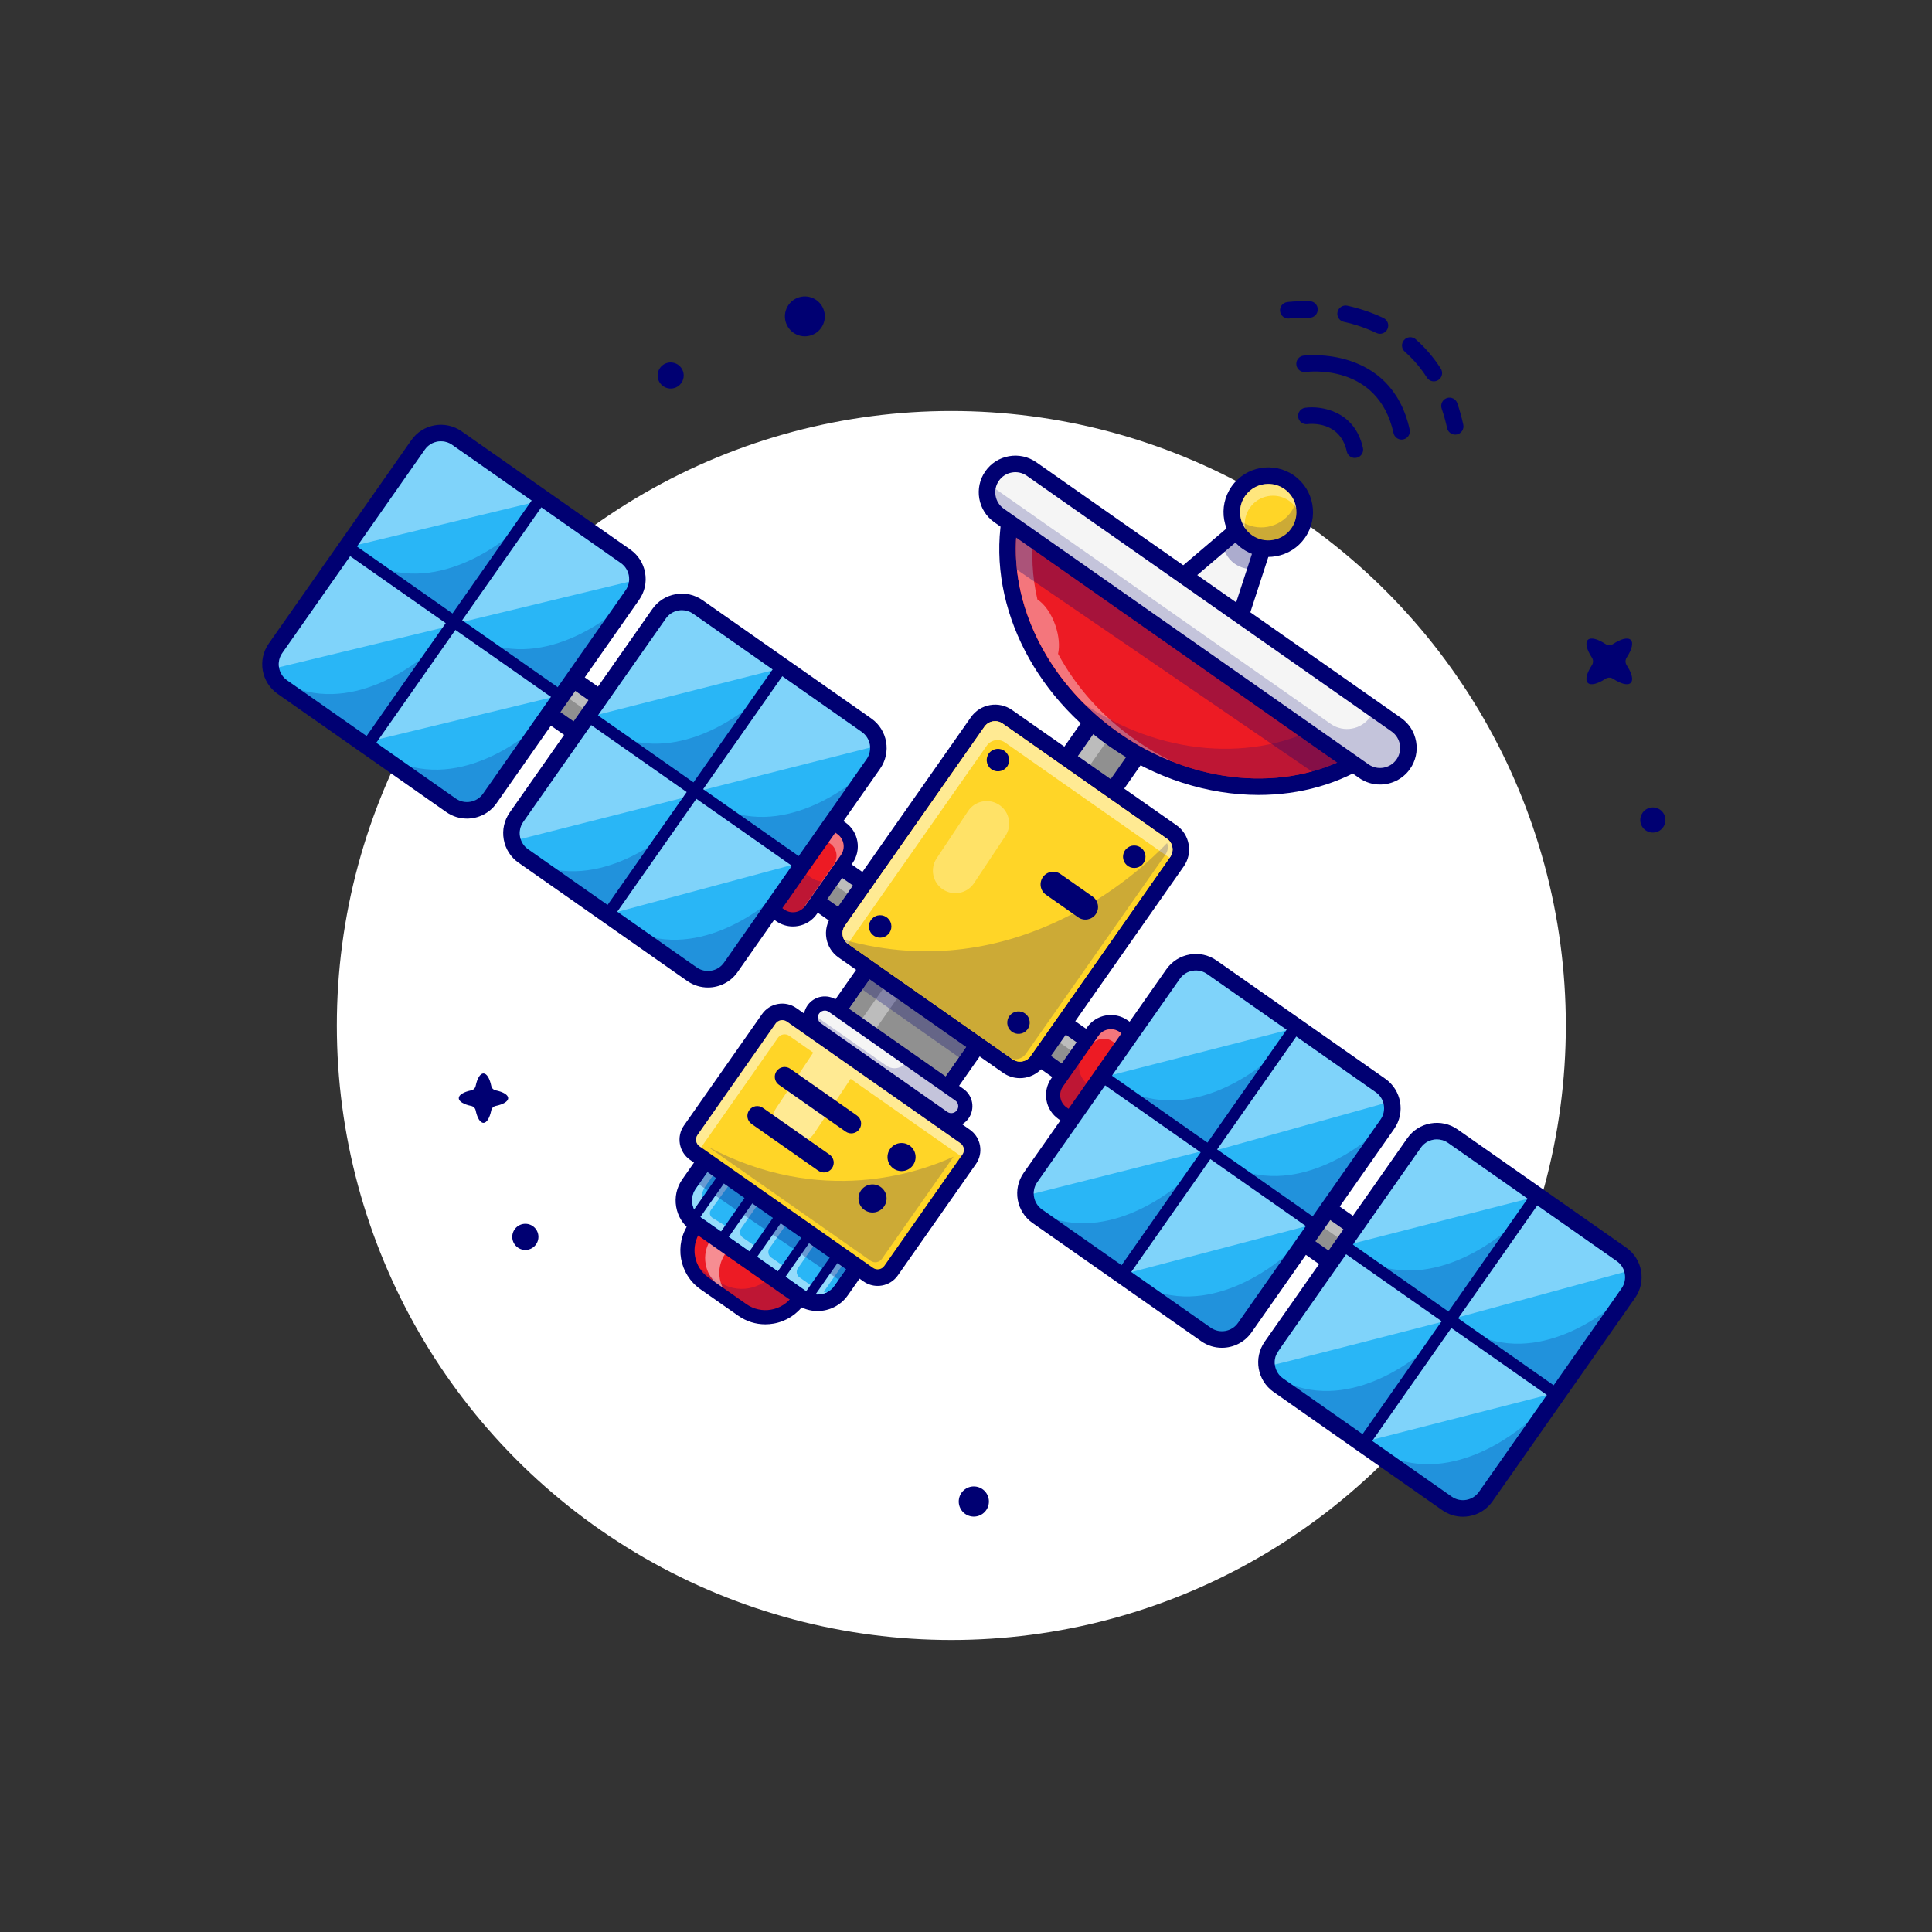 <?xml version="1.0" encoding="utf-8"?>
<!-- Generator: Adobe Illustrator 27.5.0, SVG Export Plug-In . SVG Version: 6.00 Build 0)  -->
<svg version="1.1" id="Layer_1" xmlns="http://www.w3.org/2000/svg" xmlns:xlink="http://www.w3.org/1999/xlink" x="0px" y="0px"
	 viewBox="0 0 4000 4000" style="enable-background:new 0 0 4000 4000;" xml:space="preserve">
<rect x="0" y="0" width="4000" height="4000" fill="#333333" stroke="none"/>
<g>
	<g>
		<rect style="fill:none;" width="4000" height="4000"/>
	</g>
	<g>
		<g>
			<g>
				<g>
					<circle style="fill:#FFFFFF;" cx="1969.627" cy="2123.176" r="1272.244"/>
				</g>
			</g>
			<g>
				<g>
					<polygon style="fill:#F5F5F5;" points="2393.265,1241.031 2582.132,1080.05 2622.749,1107.643 2538.783,1365.673 					"/>
					<path style="fill:#000072;" d="M2538.784,1382.793c-4.033,0-7.996-1.426-11.135-4.116l-145.52-124.644
						c-3.804-3.257-5.989-8.018-5.984-13.022c0.007-5.01,2.205-9.761,6.013-13.008l188.867-160.981
						c5.867-4.995,14.353-5.464,20.725-1.133l40.618,27.593c6.304,4.282,9.016,12.212,6.66,19.458l-83.965,258.032
						c-1.77,5.439-6.14,9.634-11.648,11.182C2541.89,1382.583,2540.332,1382.793,2538.784,1382.793z M2419.617,1241.064
						l110.825,94.922l72.048-221.411l-19.185-13.032L2419.617,1241.064z"/>
				</g>
				<g>
					
						<ellipse transform="matrix(0.707 -0.707 0.707 0.707 19.317 2167.285)" style="fill:#FFD527;" cx="2625.802" cy="1060.325" rx="75.586" ry="75.586"/>
					<path style="fill:#000072;" d="M2625.605,1153.057c-18.862,0-37.246-5.767-53.015-16.816
						c-41.858-29.341-52.041-87.266-22.703-129.126c29.341-41.86,87.263-52.041,129.126-22.705
						c41.855,29.346,52.041,87.271,22.703,129.126c-14.214,20.278-35.471,33.809-59.861,38.096
						C2636.433,1152.583,2630.999,1153.057,2625.605,1153.057z M2625.889,1001.875c-18.44,0-36.602,8.682-47.966,24.893
						c-18.503,26.396-12.08,62.93,14.321,81.436c12.788,8.965,28.306,12.407,43.684,9.707c15.381-2.705,28.789-11.235,37.751-24.023
						c18.503-26.401,12.08-62.935-14.319-81.44C2649.172,1005.303,2637.476,1001.875,2625.889,1001.875z"/>
				</g>
				<g style="opacity:0.2;">
					<path style="fill:#000072;" d="M2686.646,1015.553c0.165,15.253-4.198,30.694-13.62,44.137
						c-23.961,34.184-71.098,42.472-105.28,18.511c-6.917-4.848-12.715-10.678-17.46-17.124
						c0.256,23.532,11.392,46.605,32.134,61.144c34.183,23.96,81.319,15.673,105.281-18.511
						C2706.812,1076.442,2705.348,1040.967,2686.646,1015.553z"/>
				</g>
				<g style="opacity:0.4;">
					<path style="fill:#FFFFFF;" d="M2587.708,1051.224c8.961-12.786,22.368-21.322,37.753-24.026
						c3.42-0.602,6.845-0.898,10.25-0.898c11.893,0,23.486,3.635,33.43,10.604c5.713,4.003,10.52,8.932,14.394,14.489
						c-0.062-0.397-0.081-0.794-0.15-1.192c-2.703-15.385-11.239-28.793-24.026-37.753c-9.945-6.969-21.537-10.604-33.43-10.604
						c-3.406,0-6.83,0.296-10.25,0.898c-15.385,2.703-28.792,11.239-37.753,24.026c-14.449,20.612-13.639,47.366-0.052,66.928
						C2575.648,1079.3,2578.707,1064.066,2587.708,1051.224z"/>
				</g>
				<g>
					<path style="fill:#ED1B24;" d="M1536.879,2712.082l-78.159-54.784c-37.663-26.399-46.794-78.331-20.395-115.993l11.022-15.726
						l214.547,150.383l-11.022,15.726C1626.473,2729.35,1574.541,2738.481,1536.879,2712.082z"/>
					<path style="fill:#000072;" d="M1584.473,2741.865c-19.934,0-39.355-6.089-56.018-17.769l-78.159-54.78
						c-44.226-31.006-54.985-92.207-23.987-136.436l11.025-15.723c4.651-6.641,13.801-8.242,20.437-3.594l214.546,150.381
						c6.636,4.653,8.245,13.804,3.594,20.439l-11.023,15.728c-15.02,21.426-37.48,35.718-63.25,40.249
						C1595.911,2741.367,1590.168,2741.865,1584.473,2741.865z M1452.939,2546.016l-2.6,3.711
						c-21.711,30.977-14.175,73.843,16.802,95.557l78.159,54.78l0,0c15.005,10.522,33.206,14.575,51.257,11.392
						c18.047-3.169,33.779-13.184,44.297-28.188l2.603-3.711L1452.939,2546.016z"/>
				</g>
				<g style="opacity:0.2;">
					<path style="fill:#000072;" d="M1603.478,2633.614c-26.538,37.118-78.064,46.022-115.511,19.775l-62.027-43.479
						c4.776,18.536,15.877,35.539,32.781,47.387l78.157,54.784c37.665,26.399,89.597,17.268,115.994-20.395l11.024-15.725
						L1603.478,2633.614z"/>
				</g>
				<g style="opacity:0.5;">
					<path style="fill:#FFFFFF;" d="M1471.908,2565.857c-10.145,14.949-14.043,33.081-10.986,51.059
						c2.491,14.626,9.405,27.673,19.667,37.69l4.392,3.179l11.203,7.853c-2.756-5.757-4.807-11.906-5.916-18.408
						c-3.057-17.979,0.841-36.11,10.986-51.059l1.194-1.761l132.58,95.987c0.511-0.555,1.058-1.068,1.552-1.642
						c0.771-0.99,1.56-1.958,2.274-3.011l0.747-1.102l-166.5-120.544L1471.908,2565.857z"/>
				</g>
				<g>
					
						<rect x="2227.405" y="1465.075" transform="matrix(0.819 0.574 -0.574 0.819 1309.588 -1029.486)" style="fill:#909090;" width="117.122" height="190.323"/>
					<path style="fill:#000072;" d="M2279.285,1688.892c-3.394,0-6.821-1.006-9.812-3.101l-95.908-67.222
						c-3.716-2.607-6.248-6.582-7.034-11.055s0.237-9.072,2.842-12.788l109.241-155.854c2.607-3.721,6.582-6.25,11.055-7.036
						c4.456-0.781,9.07,0.234,12.791,2.842l95.908,67.227c7.742,5.425,9.619,16.104,4.192,23.843l-109.241,155.85
						C2289.988,1686.348,2284.678,1688.892,2279.285,1688.892z M2207.236,1600.356l67.871,47.573l89.59-127.813l-67.874-47.578
						L2207.236,1600.356z"/>
				</g>
				<g style="opacity:0.4;">
					<polygon style="fill:#FFFFFF;" points="2321.282,1492.105 2363.559,1521.742 2364.695,1520.119 2296.827,1472.541 
						2207.235,1600.354 2232.827,1618.296 					"/>
				</g>
				<g>
					
						<rect x="1023.455" y="1604.55" transform="matrix(0.819 0.574 -0.574 0.819 1209.783 -536.747)" style="fill:#909090;" width="863.775" height="87.841"/>
					<path style="fill:#000072;" d="M1783.794,1949.448c-3.491,0-6.926-1.069-9.827-3.101l-707.322-495.786
						c-3.718-2.607-6.248-6.582-7.034-11.055s0.237-9.072,2.842-12.788l50.417-71.929c5.425-7.739,16.106-9.619,23.845-4.194
						l707.322,495.781c7.742,5.425,9.619,16.104,4.192,23.843l-50.417,71.934c-2.605,3.721-6.582,6.25-11.055,7.036
						C1785.774,1949.36,1784.78,1949.448,1783.794,1949.448z M1100.315,1432.349l679.287,476.138l30.767-43.896l-679.287-476.133
						L1100.315,1432.349z"/>
				</g>
				<g style="opacity:0.4;">
					<polygon style="fill:#FFFFFF;" points="1131.084,1388.456 1119.353,1405.192 1795.695,1879.266 1776.656,1906.422 
						1779.598,1908.484 1810.368,1864.593 					"/>
				</g>
				<g>
					
						<rect x="2054.466" y="2327.22" transform="matrix(0.819 0.574 -0.574 0.819 1811.322 -997.627)" style="fill:#909090;" width="863.775" height="87.842"/>
					<path style="fill:#000072;" d="M2814.805,2672.119c-3.491,0-6.926-1.069-9.827-3.101l-707.322-495.786
						c-7.742-5.425-9.619-16.104-4.192-23.843l50.42-71.934c2.607-3.721,6.582-6.25,11.055-7.036
						c4.46-0.786,9.067,0.234,12.791,2.842l707.322,495.786c7.742,5.425,9.619,16.104,4.192,23.843l-50.42,71.934
						c-2.607,3.721-6.582,6.25-11.055,7.036C2816.785,2672.031,2815.791,2672.119,2814.805,2672.119z M2131.326,2155.02
						l679.287,476.138l30.769-43.896l-679.287-476.138L2131.326,2155.02z"/>
				</g>
				<g style="opacity:0.4;">
					<polygon style="fill:#FFFFFF;" points="2162.097,2111.125 2150.366,2127.861 2826.708,2601.935 2807.669,2629.091 
						2810.611,2631.153 2841.381,2587.262 					"/>
				</g>
				<g>
					
						<rect x="1729.135" y="2062.95" transform="matrix(0.819 0.574 -0.574 0.819 1568.685 -684.069)" style="fill:#909090;" width="278.165" height="161.043"/>
					<path style="fill:#000072;" d="M1935.891,2306.357c-3.491,0-6.926-1.069-9.827-3.101l-227.781-159.658
						c-7.742-5.425-9.619-16.104-4.192-23.843l92.434-131.875c2.607-3.721,6.582-6.25,11.055-7.036
						c4.458-0.781,9.07,0.234,12.791,2.842l227.781,159.658c7.742,5.425,9.619,16.104,4.192,23.843l-92.434,131.875
						c-2.607,3.721-6.582,6.25-11.055,7.036C1937.871,2306.27,1936.877,2306.357,1935.891,2306.357z M1731.953,2125.386
						l199.746,140.01l72.783-103.838l-199.746-140.01L1731.953,2125.386z"/>
				</g>
				<g>
					
						<rect x="1804.816" y="2021.506" transform="matrix(0.574 -0.819 0.819 0.574 -959.327 2442.969)" style="fill:#909090;" width="126.804" height="243.931"/>
				</g>
				<g style="opacity:0.4;">
					<polygon style="fill:#FFFFFF;" points="1785.755,2169.403 1858.066,2066.242 1829.192,2046.003 1756.408,2149.838 
						1956.155,2289.851 1956.628,2289.176 					"/>
				</g>
				<g>
					<path style="fill:#29B6F6;" d="M1658.668,2686.5l-217.444-152.414c-26.848-18.819-33.357-55.839-14.538-82.687l41.554-59.284
						l314.67,220.562l-41.554,59.284C1722.537,2698.809,1685.516,2705.318,1658.668,2686.5z"/>
					<path style="fill:#000072;" d="M1692.634,2714.346c-15.161,0-30.461-4.487-43.792-13.828h-0.002l-217.441-152.412
						c-16.729-11.729-27.891-29.268-31.428-49.385c-3.538-20.122,0.972-40.42,12.698-57.148l41.553-59.282
						c5.427-7.739,16.106-9.614,23.845-4.194l314.67,220.562c7.742,5.425,9.619,16.104,4.192,23.843l-41.555,59.287
						C1740.51,2702.993,1716.753,2714.346,1692.634,2714.346z M1668.491,2672.48c19.077,13.369,45.471,8.726,58.845-10.342
						l31.731-45.269l-286.636-200.913l-31.726,45.264c-6.477,9.243-8.97,20.454-7.014,31.567c1.953,11.113,8.12,20.806,17.361,27.28
						l217.441,152.412H1668.491z"/>
				</g>
				<g>
					<path style="fill:#29B6F6;" d="M1451.049,2520.066l217.444,152.412c9.243,6.477,20.458,8.961,31.568,7.017
						c11.115-1.954,20.802-8.12,27.278-17.358l31.725-45.266l-286.631-200.912l-31.73,45.266c-6.477,9.243-8.97,20.448-7.017,31.563
						C1435.645,2503.903,1441.807,2513.59,1451.049,2520.066z"/>
				</g>
				<g style="opacity:0.5;">
					<path style="fill:#FFFFFF;" d="M1705.379,2674.603l44.82-63.946l-16.023-11.231l-47.232,67.382l-31.559-22.12
						c-6.191-4.34-7.692-12.876-3.353-19.067l39.373-56.175l-16.018-11.228l-47.229,67.384l-31.561-22.123
						c-6.191-4.34-7.692-12.876-3.352-19.067l39.373-56.174l-16.023-11.231l-47.232,67.383l-31.556-22.118
						c-6.191-4.34-7.692-12.876-3.353-19.068l39.374-56.174l-16.023-11.231l-47.232,67.384c0,0-22.18-13.188-35.57-21.722
						c-5.571-3.551-6.962-11.083-3.074-16.424l43.108-59.217l-16.023-11.231l-43.32,61.804c-3.768-9.39-4.477-20.266,0.249-32.012
						c1.28-3.182,3.016-6.183,4.984-8.992l22.324-31.85l-10.819-7.584l-31.125,44.403c-5.1,7.275-8.258,15.877-8.277,24.761
						c-0.023,10.852,3.896,20.735,10.684,28.362v0c0.002,0.002,0.005,0.005,0.007,0.007c1.032,1.158,2.121,2.268,3.286,3.314
						c0.076,0.071,0.151,0.146,0.229,0.217c1.208,1.073,2.467,2.101,3.812,3.043l54.977,38.534l11.826,8.291l0,0l48.254,33.822
						l10.534,7.385l0,0l42.773,29.981l0,0l16.018,11.228v-0.001l33.06,23.173c4.781,3.351,10.097,5.61,15.648,6.762
						c0.155,0.033,0.313,0.05,0.47,0.081c1.409,0.277,2.835,0.475,4.27,0.605c0.427,0.039,0.853,0.065,1.282,0.091
						c1.22,0.073,2.446,0.09,3.678,0.055c0.449-0.012,0.893-0.01,1.342-0.036c1.624-0.096,3.25-0.257,4.877-0.542
						c0.76-0.134,1.497-0.335,2.245-0.508l0.062-0.09c3.558-0.84,6.99-2.016,10.159-3.691
						C1710.117,2675.222,1707.734,2674.989,1705.379,2674.603z"/>
				</g>
				<g>
					<path style="fill:#ED1B24;" d="M1615.485,1895.192l-39.399-27.616c-20.675-14.492-25.687-43-11.196-63.674l73.928-105.471
						c14.492-20.675,43-25.687,63.674-11.196l39.399,27.616c20.675,14.492,25.687,43,11.196,63.674l-73.928,105.47
						C1664.668,1904.671,1636.16,1909.683,1615.485,1895.192z"/>
					<path style="fill:#000072;" d="M1641.599,1918.159c-12.29,0-24.263-3.755-34.536-10.952l-39.399-27.617
						c-13.206-9.258-22.019-23.105-24.814-38.989c-2.793-15.889,0.767-31.914,10.024-45.122l73.928-105.469
						c9.258-13.208,23.108-22.021,38.994-24.814c15.898-2.793,31.912,0.771,45.12,10.024l39.397,27.612
						c27.268,19.116,33.904,56.846,14.792,84.116l-73.928,105.469c-9.258,13.208-23.108,22.021-38.994,24.814
						C1648.65,1917.852,1645.11,1918.159,1641.599,1918.159z M1676.318,1693.618c-1.807,0-3.625,0.161-5.439,0.479
						c-8.167,1.436-15.286,5.967-20.044,12.759l-73.928,105.469c-4.758,6.787-6.589,15.024-5.154,23.193
						c1.436,8.164,5.967,15.283,12.754,20.039l39.402,27.617l0,0c6.792,4.761,15.034,6.582,23.191,5.156
						c8.167-1.436,15.286-5.967,20.044-12.759l73.928-105.469c9.824-14.014,6.414-33.413-7.603-43.237l-39.397-27.612
						C1688.792,1695.552,1682.634,1693.618,1676.318,1693.618z"/>
				</g>
				<g style="opacity:0.2;">
					<path style="fill:#000072;" d="M1679.07,1816.934l-39.399-27.616c-20.675-14.492-25.688-43-11.196-63.675l30.247-43.152
						c-7.755,3.214-14.731,8.558-19.904,15.94l-73.927,105.47c-14.492,20.675-9.479,49.183,11.196,63.675l39.399,27.616
						c20.675,14.492,49.181,9.479,63.673-11.195l43.681-62.318C1708.878,1827.465,1692.363,1826.251,1679.07,1816.934z"/>
				</g>
				<g style="opacity:0.4;">
					<path style="fill:#FFFFFF;" d="M1733.472,1726.864l-39.401-27.613c-6.792-4.762-15.008-6.596-23.194-5.154
						c-8.168,1.438-15.285,5.966-20.047,12.753l-10.093,14.401c4.299-3.91,9.603-6.558,15.466-7.59
						c8.187-1.443,16.402,0.392,23.195,5.154l39.401,27.613c14.014,9.825,17.425,29.222,7.599,43.241l-63.828,91.055
						c1.674-1.518,3.219-3.224,4.571-5.151l73.93-105.469C1750.896,1756.086,1747.486,1736.689,1733.472,1726.864z"/>
				</g>
				<g>
					<path style="fill:#ED1B24;" d="M2239.203,2332.375l-39.399-27.616c-20.675-14.491-25.687-43-11.196-63.674l73.928-105.47
						c14.492-20.675,43-25.687,63.675-11.196l39.399,27.616c20.675,14.492,25.687,43,11.195,63.674l-73.928,105.471
						C2288.385,2341.855,2259.877,2346.867,2239.203,2332.375z"/>
					<path style="fill:#000072;" d="M2265.356,2355.308c-11.97,0-24.05-3.54-34.575-10.913h-0.002l-39.397-27.617
						c-13.208-9.258-22.021-23.11-24.814-38.994c-2.793-15.889,0.767-31.914,10.027-45.122l73.926-105.469
						c19.114-27.266,56.846-33.896,84.114-14.79l39.399,27.617c27.266,19.116,33.899,56.846,14.785,84.111l-73.926,105.474
						C2303.157,2346.348,2284.399,2355.308,2265.356,2355.308z M2247.622,2320.361c14.019,9.819,33.42,6.416,43.237-7.603
						l73.928-105.474c4.761-6.787,6.592-15.024,5.156-23.188c-1.436-8.169-5.967-15.288-12.756-20.044l-39.399-27.617
						c-14.014-9.829-33.411-6.411-43.237,7.603l-73.926,105.469c-4.761,6.787-6.592,15.024-5.154,23.193
						c1.436,8.169,5.964,15.283,12.756,20.044L2247.622,2320.361z"/>
				</g>
				<g style="opacity:0.2;">
					<path style="fill:#000072;" d="M2293.005,2273.682l-39.399-27.616c-20.675-14.492-25.688-43-11.196-63.675l45.252-64.561
						c-9.832,2.743-18.812,8.773-25.126,17.784l-73.928,105.47c-14.492,20.675-9.479,49.183,11.196,63.675l39.399,27.616
						c20.675,14.492,49.183,9.479,63.675-11.196l28.673-40.91C2318.825,2283.82,2304.669,2281.858,2293.005,2273.682z"/>
				</g>
				<g style="opacity:0.4;">
					<path style="fill:#FFFFFF;" d="M2369.945,2184.095c-1.438-8.168-5.966-15.285-12.758-20.042l-39.396-27.622
						c-5.412-3.788-11.621-5.608-17.773-5.608c-9.792,0-19.431,4.604-25.468,13.212l-10.148,14.477
						c5.811-5.299,13.319-8.124,20.942-8.124c6.152,0,12.361,1.82,17.773,5.608l39.396,27.622
						c6.792,4.758,11.32,11.875,12.758,20.042c1.433,8.163-0.396,16.403-5.158,23.195l-63.837,91.075
						c1.691-1.539,3.241-3.253,4.585-5.17l73.925-105.469C2369.548,2200.497,2371.378,2192.258,2369.945,2184.095z"/>
				</g>
				<g>
					<path style="fill:#29B6F6;" d="M1432.725,2017.006l-349.259-244.807c-26.045-18.255-32.359-54.168-14.103-80.212
						l295.226-421.19c18.255-26.045,54.168-32.359,80.212-14.103L1794.06,1501.5c26.045,18.255,32.359,54.168,14.103,80.212
						l-295.226,421.19C1494.682,2028.947,1458.77,2035.262,1432.725,2017.006z"/>
					<path style="fill:#000072;" d="M1465.674,2044.531c-14.81,0-29.756-4.38-42.776-13.506l-349.258-244.81
						c-16.34-11.45-27.241-28.584-30.698-48.237c-3.455-19.653,0.95-39.478,12.402-55.815l295.227-421.191
						c11.453-16.343,28.584-27.246,48.24-30.698c19.646-3.467,39.475,0.952,55.818,12.402l349.258,244.805
						c33.73,23.647,41.938,70.327,18.296,104.058l-295.227,421.191C1512.437,2033.442,1489.231,2044.531,1465.674,2044.531z
						 M1411.831,1263.369c-2.354,0-4.724,0.205-7.092,0.625c-10.647,1.87-19.927,7.773-26.13,16.626l-295.227,421.191
						c-6.204,8.853-8.591,19.59-6.719,30.239c1.873,10.645,7.778,19.927,16.628,26.128l349.26,244.81l0,0
						c18.264,12.803,43.557,8.369,56.367-9.907l295.227-421.191c12.808-18.276,8.362-43.564-9.912-56.372l-349.258-244.805
						C1428.093,1265.889,1420.066,1263.369,1411.831,1263.369z"/>
				</g>
				<g>
					<defs>
						<path id="SVGID_1_" d="M1093.292,1758.178l349.26,244.808c8.846,6.205,19.574,8.579,30.235,6.721
							c10.647-1.872,19.927-7.776,26.132-16.627l295.228-421.193c6.205-8.851,8.593-19.588,6.72-30.235
							c-1.872-10.647-7.781-19.927-16.632-26.132l-349.26-244.808c-7.055-4.944-15.151-7.318-23.171-7.318
							c-12.763,0-25.334,6.009-33.196,17.229l-295.228,421.188C1070.571,1720.086,1075.017,1745.372,1093.292,1758.178z"/>
					</defs>
					<clipPath id="SVGID_00000088826867489707718530000011169179576105606788_">
						<use xlink:href="#SVGID_1_"  style="overflow:visible;"/>
					</clipPath>
					<g style="opacity:0.4;clip-path:url(#SVGID_00000088826867489707718530000011169179576105606788_);">
						<polygon style="fill:#FFFFFF;" points="1226.144,1482.647 1650.93,1374.838 1411.266,1198.759 						"/>
					</g>
					<g style="opacity:0.4;clip-path:url(#SVGID_00000088826867489707718530000011169179576105606788_);">
						<polygon style="fill:#FFFFFF;" points="1020.718,1751.657 1445.504,1643.849 1205.84,1467.769 						"/>
					</g>
					<g style="opacity:0.4;clip-path:url(#SVGID_00000088826867489707718530000011169179576105606788_);">
						<polygon style="fill:#FFFFFF;" points="1441.353,1639.162 1866.138,1531.353 1626.474,1355.274 						"/>
					</g>
					<g style="opacity:0.4;clip-path:url(#SVGID_00000088826867489707718530000011169179576105606788_);">
						<polygon style="fill:#FFFFFF;" points="1437.451,1644.222 1649.833,1788.04 1240.078,1898.186 						"/>
					</g>
				</g>
				<g>
					<path style="fill:#29B6F6;" d="M933.798,1667.292l-349.259-244.807c-26.044-18.255-32.359-54.168-14.103-80.212l295.226-421.19
						c18.255-26.045,54.168-32.359,80.212-14.103l349.259,244.807c26.045,18.255,32.359,54.168,14.103,80.212l-295.226,421.19
						C995.755,1679.233,959.843,1685.547,933.798,1667.292z"/>
					<path style="fill:#000072;" d="M966.748,1694.814c-14.81,0-29.756-4.38-42.776-13.506l-349.26-244.805
						c-33.733-23.647-41.939-70.327-18.293-104.058L851.643,911.26c23.647-33.731,70.33-41.948,104.055-18.301l349.263,244.81
						c16.338,11.45,27.241,28.584,30.696,48.237c3.457,19.653-0.95,39.478-12.402,55.815l-295.225,421.191
						C1013.511,1683.726,990.305,1694.814,966.748,1694.814z M912.881,913.682c-12.764,0-25.334,6.006-33.201,17.227
						l-295.225,421.187c-6.206,8.853-8.591,19.595-6.721,30.239c1.872,10.649,7.778,19.927,16.631,26.133l349.26,244.805l0,0
						c18.274,12.817,43.562,8.364,56.367-9.907l295.225-421.191c6.206-8.853,8.591-19.59,6.719-30.239
						c-1.87-10.645-7.776-19.927-16.626-26.128l-349.263-244.81C928.997,916.055,920.901,913.682,912.881,913.682z"/>
				</g>
				<g>
					<defs>
						<path id="SVGID_00000084519837834734136560000009438270580660202166_" d="M594.362,1408.465l349.26,244.808
							c18.275,12.806,43.561,8.364,56.372-9.911l295.223-421.188c6.205-8.851,8.593-19.593,6.721-30.235
							c-1.872-10.647-7.781-19.927-16.632-26.132L936.051,920.998c-18.275-12.81-43.561-8.364-56.372,9.911l-295.223,421.188
							C571.65,1370.372,576.092,1395.659,594.362,1408.465z"/>
					</defs>
					<clipPath id="SVGID_00000058591761115068056180000009474828397516616842_">
						<use xlink:href="#SVGID_00000084519837834734136560000009438270580660202166_"  style="overflow:visible;"/>
					</clipPath>
					<g style="opacity:0.4;clip-path:url(#SVGID_00000058591761115068056180000009474828397516616842_);">
						<polyline style="fill:#FFFFFF;" points="1111.59,1036.822 890.316,890.62 719.502,1133.09 1117.8,1036.812 						"/>
					</g>
					<g style="opacity:0.4;clip-path:url(#SVGID_00000058591761115068056180000009474828397516616842_);">
						<polyline style="fill:#FFFFFF;" points="1341.472,1193.337 1120.197,1047.135 949.383,1289.605 1347.682,1193.327 						"/>
					</g>
					<g style="opacity:0.4;clip-path:url(#SVGID_00000058591761115068056180000009474828397516616842_);">
						<polyline style="fill:#FFFFFF;" points="945.293,1291.159 724.018,1144.957 553.205,1387.427 951.503,1291.149 						"/>
					</g>
					<g style="opacity:0.4;clip-path:url(#SVGID_00000058591761115068056180000009474828397516616842_);">
						<polyline style="fill:#FFFFFF;" points="1160.501,1437.892 939.227,1291.69 768.413,1534.16 1166.711,1437.882 						"/>
					</g>
				</g>
				<g>
					<g>
						<line style="fill:#F5F5F5;" x1="1117.971" y1="1032.996" x2="760.881" y2="1542.445"/>
						<path style="fill:#000072;" d="M760.872,1554.673c-2.424,0-4.873-0.718-7.009-2.212c-5.53-3.877-6.87-11.504-2.993-17.031
							l357.09-509.448c3.872-5.532,11.499-6.87,17.031-2.998c5.53,3.877,6.87,11.504,2.993,17.031l-357.09,509.448
							C768.516,1552.856,764.724,1554.673,760.872,1554.673z"/>
					</g>
					<g>
						<line style="fill:#F5F5F5;" x1="1158.851" y1="1440.65" x2="720.821" y2="1133.62"/>
						<path style="fill:#000072;" d="M1158.843,1452.876c-2.424,0-4.873-0.718-7.009-2.212l-438.032-307.031
							c-5.53-3.877-6.87-11.504-2.993-17.031c3.874-5.537,11.494-6.87,17.031-2.998l438.032,307.031
							c5.53,3.877,6.87,11.504,2.993,17.031C1166.487,1451.064,1162.695,1452.876,1158.843,1452.876z"/>
					</g>
				</g>
				<g>
					<g>
						<line style="fill:#F5F5F5;" x1="1616.898" y1="1382.711" x2="1259.808" y2="1892.159"/>
						<path style="fill:#000072;" d="M1259.8,1904.385c-2.424,0-4.873-0.718-7.009-2.212c-5.53-3.877-6.87-11.504-2.993-17.031
							l357.087-509.448c3.872-5.532,11.497-6.87,17.031-2.998c5.53,3.877,6.87,11.504,2.993,17.031l-357.087,509.448
							C1267.444,1902.568,1263.652,1904.385,1259.8,1904.385z"/>
					</g>
					<g>
						<line style="fill:#F5F5F5;" x1="1657.779" y1="1790.365" x2="1219.748" y2="1483.335"/>
						<path style="fill:#000072;" d="M1657.769,1802.593c-2.424,0-4.873-0.718-7.009-2.212l-438.03-307.031
							c-5.53-3.877-6.87-11.504-2.993-17.031c3.872-5.537,11.497-6.865,17.031-2.998l438.03,307.031
							c5.53,3.877,6.87,11.504,2.993,17.031C1665.413,1800.781,1661.621,1802.593,1657.769,1802.593z"/>
					</g>
				</g>
				<g>
					<path style="fill:#29B6F6;" d="M2496.894,2762.917l-349.259-244.807c-26.044-18.255-32.359-54.168-14.103-80.212
						l295.226-421.19c18.255-26.045,54.168-32.359,80.212-14.103l349.259,244.807c26.044,18.256,32.359,54.168,14.103,80.212
						l-295.226,421.19C2558.851,2774.859,2522.939,2781.173,2496.894,2762.917z"/>
					<path style="fill:#000072;" d="M2529.841,2790.439c-14.807,0-29.753-4.375-42.771-13.501c0,0,0,0-0.002,0l-349.26-244.81
						c-33.73-23.647-41.938-70.327-18.293-104.058l295.225-421.187c23.647-33.73,70.33-41.943,104.055-18.301l349.263,244.81
						c33.73,23.643,41.938,70.322,18.296,104.053l-295.227,421.191C2576.606,2779.351,2553.401,2790.439,2529.841,2790.439z
						 M2506.719,2748.901c18.271,12.808,43.56,8.359,56.37-9.912l295.227-421.191c12.808-18.271,8.359-43.56-9.912-56.367
						l-349.26-244.81c-18.269-12.803-43.562-8.359-56.367,9.912l-295.225,421.187c-12.81,18.276-8.364,43.564,9.91,56.372
						l349.26,244.81H2506.719z"/>
				</g>
				<g>
					<defs>
						<path id="SVGID_00000068678941436937064390000004410673923294781083_" d="M2848.403,2261.431l-349.26-244.808
							c-8.855-6.205-19.583-8.602-30.235-6.72c-10.647,1.872-19.927,7.781-26.132,16.632l-295.224,421.188
							c-12.806,18.275-8.364,43.561,9.906,56.367l349.26,244.808c18.275,12.815,43.566,8.364,56.367-9.906l295.228-421.193
							c6.205-8.851,8.593-19.588,6.72-30.235S2857.253,2267.635,2848.403,2261.431z"/>
					</defs>
					<clipPath id="SVGID_00000152243580593261451530000001473066830908314044_">
						<use xlink:href="#SVGID_00000068678941436937064390000004410673923294781083_"  style="overflow:visible;"/>
					</clipPath>
					<g style="opacity:0.4;clip-path:url(#SVGID_00000152243580593261451530000001473066830908314044_);">
						<path style="fill:#FFFFFF;" d="M2281.881,2230.78l420.634-107.604l-107.604-166.297l-156.515-34.238
							c0,0-107.604,48.911-107.604,58.693S2281.881,2230.78,2281.881,2230.78z"/>
					</g>
					<g style="opacity:0.4;clip-path:url(#SVGID_00000152243580593261451530000001473066830908314044_);">
						<polygon style="fill:#FFFFFF;" points="2500.834,2386.279 2917.723,2269.909 2687.842,2137.849 						"/>
					</g>
					<g style="opacity:0.4;clip-path:url(#SVGID_00000152243580593261451530000001473066830908314044_);">
						<polygon style="fill:#FFFFFF;" points="2330.792,2636.741 2722.08,2534.028 2506.871,2387.295 						"/>
					</g>
					<g style="opacity:0.4;clip-path:url(#SVGID_00000152243580593261451530000001473066830908314044_);">
						<polygon style="fill:#FFFFFF;" points="2122.633,2475.728 2492.198,2382.404 2281.881,2240.562 						"/>
					</g>
				</g>
				<g>
					<path style="fill:#29B6F6;" d="M2995.822,3112.632l-349.259-244.807c-26.045-18.255-32.359-54.168-14.104-80.212
						l295.226-421.19c18.256-26.045,54.168-32.359,80.212-14.104l349.259,244.807c26.045,18.255,32.359,54.168,14.104,80.212
						l-295.226,421.19C3057.778,3124.573,3021.866,3130.887,2995.822,3112.632z"/>
					<path style="fill:#000072;" d="M3028.718,3140.2c-15.203,0.005-30.015-4.644-42.725-13.55l-349.258-244.805
						c-33.73-23.647-41.938-70.327-18.296-104.058l295.227-421.191c11.453-16.343,28.584-27.246,48.24-30.698
						c19.648-3.472,39.478,0.947,55.818,12.402l349.258,244.805c33.733,23.647,41.941,70.327,18.296,104.058l-295.227,421.191
						c-11.453,16.343-28.584,27.246-48.24,30.698C3037.444,3139.824,3033.064,3140.2,3028.718,3140.2z M2974.927,2358.994
						c-2.354,0-4.724,0.205-7.092,0.625c-10.647,1.87-19.927,7.773-26.13,16.626l-295.227,421.191
						c-12.808,18.276-8.362,43.564,9.912,56.372l349.258,244.805l0,0c8.85,6.206,19.58,8.608,30.237,6.719
						c10.647-1.87,19.927-7.773,26.13-16.626l295.227-421.191c12.81-18.276,8.362-43.564-9.912-56.372l-349.258-244.805
						C2991.189,2361.514,2983.162,2358.994,2974.927,2358.994z"/>
				</g>
				<g>
					<defs>
						<path id="SVGID_00000067934612249539098430000005141784501459954835_" d="M2656.389,2853.807l349.26,244.808
							c8.846,6.205,19.579,8.579,30.235,6.72c10.647-1.872,19.927-7.781,26.132-16.632l295.223-421.193
							c6.205-8.851,8.593-19.588,6.721-30.235c-1.873-10.646-7.776-19.927-16.627-26.132l-349.26-244.808
							c-7.055-4.944-15.151-7.317-23.17-7.317c-12.763,0-25.334,6.009-33.197,17.229l-295.228,421.188
							C2633.667,2815.71,2638.114,2841.002,2656.389,2853.807z"/>
					</defs>
					<clipPath id="SVGID_00000069372455370076893770000005806117769740230304_">
						<use xlink:href="#SVGID_00000067934612249539098430000005141784501459954835_"  style="overflow:visible;"/>
					</clipPath>
					<g style="opacity:0.4;clip-path:url(#SVGID_00000069372455370076893770000005806117769740230304_);">
						<polygon style="fill:#FFFFFF;" points="2789.721,2577.461 3182.94,2476.816 2965.265,2342.622 						"/>
					</g>
					<g style="opacity:0.4;clip-path:url(#SVGID_00000069372455370076893770000005806117769740230304_);">
						<path style="fill:#FFFFFF;" d="M2629.149,2827.494c4.891,0,372.711-95.018,372.711-95.018l-222.781-150.525L2629.149,2827.494
							z"/>
					</g>
					<g style="opacity:0.4;clip-path:url(#SVGID_00000069372455370076893770000005806117769740230304_);">
						<polygon style="fill:#FFFFFF;" points="2818.352,2986.635 3211.189,2886.187 3000.872,2744.345 						"/>
					</g>
					<g style="opacity:0.4;clip-path:url(#SVGID_00000069372455370076893770000005806117769740230304_);">
						<polygon style="fill:#FFFFFF;" points="3010.654,2729.672 3387.269,2626.959 3181.843,2485.117 						"/>
					</g>
				</g>
				<g>
					<g>
						<line style="fill:#F5F5F5;" x1="2681.067" y1="2128.622" x2="2323.978" y2="2638.07"/>
						<path style="fill:#000072;" d="M2323.967,2650.298c-2.424,0-4.873-0.718-7.009-2.212c-5.53-3.877-6.87-11.504-2.993-17.031
							l357.09-509.448c3.872-5.532,11.499-6.87,17.031-2.998c5.53,3.877,6.87,11.504,2.993,17.031l-357.09,509.448
							C2331.611,2648.481,2327.82,2650.298,2323.967,2650.298z"/>
					</g>
					<g>
						<line style="fill:#F5F5F5;" x1="2283.917" y1="2229.246" x2="2721.948" y2="2536.276"/>
						<path style="fill:#000072;" d="M2721.938,2548.501c-2.424,0-4.873-0.718-7.009-2.212l-438.032-307.026
							c-5.53-3.877-6.87-11.504-2.993-17.031c3.875-5.532,11.499-6.87,17.031-2.998l438.032,307.026
							c5.53,3.877,6.87,11.504,2.993,17.031C2729.583,2546.685,2725.791,2548.501,2721.938,2548.501z"/>
					</g>
				</g>
				<g>
					<g>
						<line style="fill:#F5F5F5;" x1="3179.994" y1="2478.336" x2="2822.905" y2="2987.785"/>
						<path style="fill:#000072;" d="M2822.896,3000.01c-2.424,0-4.873-0.718-7.009-2.212c-5.53-3.877-6.87-11.504-2.993-17.031
							l357.09-509.448c3.875-5.532,11.494-6.87,17.031-2.998c5.53,3.877,6.87,11.504,2.993,17.031l-357.09,509.448
							C2830.54,2998.193,2826.748,3000.01,2822.896,3000.01z"/>
					</g>
					<g>
						<line style="fill:#F5F5F5;" x1="3220.875" y1="2885.99" x2="2782.844" y2="2578.96"/>
						<path style="fill:#000072;" d="M3220.864,2898.218c-2.424,0-4.873-0.718-7.009-2.212l-438.03-307.031
							c-5.53-3.877-6.87-11.504-2.993-17.031c3.875-5.537,11.497-6.87,17.031-2.998l438.03,307.031
							c5.53,3.877,6.87,11.504,2.993,17.031C3228.508,2896.406,3224.717,2898.218,3220.864,2898.218z"/>
					</g>
				</g>
				<g>
					<path style="fill:#ED1B24;" d="M2096.834,1046.201c-41.133,167.415,37.861,364.452,209.602,484.831
						s383.906,127.424,527.25,31.652L2096.834,1046.201z"/>
					<path style="fill:#000072;" d="M2605.918,1645.864c-104.619,0-213.933-33.965-309.309-100.815
						c-173.469-121.587-260.435-323.701-216.399-502.93c1.348-5.488,5.315-9.956,10.605-11.943
						c5.293-1.982,11.218-1.235,15.845,2.007l736.851,516.484c4.626,3.242,7.354,8.56,7.29,14.209
						c-0.061,5.649-2.908,10.903-7.607,14.043C2774.109,1623.076,2691.582,1645.864,2605.918,1645.864z M2108.291,1075.137
						c-27.229,159.238,54.023,333.975,207.971,441.875c153.933,107.896,345.913,124.668,486.313,44.775L2108.291,1075.137z"/>
				</g>
				<g>
					<g>
						<path style="fill:#ED1B24;" d="M2316.262,1517.014c153.931,107.896,345.916,124.666,486.315,44.775l-694.287-486.65
							C2081.079,1234.367,2162.326,1409.114,2316.262,1517.014z"/>
					</g>
				</g>
				<g style="opacity:0.4;">
					<path style="fill:#FFFFFF;" d="M2350.5,1531.688c-69.003-48.368-123.323-110.186-159.878-177.996
						c3.561-15.803,1.98-37.045-5.519-58.842c-8.574-24.926-22.801-44.514-37.275-53.721c-10.926-47.441-13.46-95.766-6.561-142.874
						l-32.977-23.115c-9.29,54.356-5.918,110.518,8.648,165.214c12.474,46.843,33.206,92.59,61.241,135.222
						c35.121,53.409,81.701,101.919,138.083,141.439c36.282,25.432,74.692,45.734,114.028,60.968
						C2402.919,1565.082,2376.173,1549.682,2350.5,1531.688z"/>
				</g>
				<g style="opacity:0.2;">
					<path style="fill:#000072;" d="M2742.155,1498.527c-142.389,80.56-341.426,68.337-504.194-45.753
						c-22.354-15.667-43.093-32.658-62.244-50.687c34.393,48.118,78.193,92.128,130.72,128.945
						c171.74,120.379,383.903,127.424,527.25,31.652L2742.155,1498.527z"/>
				</g>
				<g>
					<path style="fill:#F5F5F5;" d="M2823.554,1596.542l-755.091-529.268c-26.545-18.606-32.981-55.209-14.374-81.754v0
						c18.606-26.545,55.209-32.981,81.754-14.374l755.091,529.268c26.545,18.606,32.981,55.209,14.375,81.754v0
						C2886.702,1608.713,2850.099,1615.149,2823.554,1596.542z"/>
					<path style="fill:#000072;" d="M2857.136,1624.268c-15.029,0-30.193-4.443-43.406-13.706c0,0,0,0-0.002,0l-755.093-529.268
						c-34.231-23.999-42.559-71.367-18.564-105.601c11.624-16.582,29.009-27.647,48.953-31.152
						c19.939-3.511,40.061,0.967,56.646,12.588l755.09,529.268c16.582,11.621,27.646,29.009,31.152,48.955
						c3.508,19.946-0.962,40.059-12.585,56.641C2904.592,1613.013,2881.042,1624.268,2857.136,1624.268z M2833.379,1582.524
						c18.77,13.154,44.751,8.589,57.91-10.181c6.375-9.097,8.826-20.127,6.902-31.064c-1.921-10.938-7.991-20.474-17.083-26.846
						l-755.093-529.268c-9.097-6.372-20.127-8.828-31.062-6.904c-10.938,1.924-20.471,7.988-26.846,17.08
						c-13.159,18.774-8.594,44.756,10.181,57.915l755.093,529.268H2833.379z"/>
				</g>
				<g style="opacity:0.2;">
					<path style="fill:#000072;" d="M2890.935,1500.414l-46.124-32.33c-1.76,5.659-4.394,11.148-7.979,16.261l0,0
						c-18.607,26.545-55.209,32.981-81.754,14.375l-708.968-496.939c-7.382,23.72,0.919,50.471,22.354,65.492l755.089,529.269
						c26.545,18.607,63.147,12.17,81.754-14.375l0,0C2923.914,1555.623,2917.48,1519.02,2890.935,1500.414z"/>
				</g>
				<g>
					<path style="fill:#FFD527;" d="M2086.461,2207.053l-340.467-238.644c-19.932-13.971-24.764-41.454-10.793-61.385
						l288.956-412.245c13.971-19.931,41.454-24.764,61.385-10.793l340.467,238.644c19.931,13.971,24.764,41.454,10.793,61.385
						l-288.956,412.245C2133.875,2216.191,2106.392,2221.023,2086.461,2207.053z"/>
					<path style="fill:#000072;" d="M2111.628,2232.173c-12.454,0-24.587-3.809-34.995-11.104l-340.466-238.643
						c-13.384-9.38-22.312-23.413-25.144-39.512c-2.83-16.099,0.779-32.334,10.159-45.718l288.958-412.241
						c9.38-13.384,23.413-22.314,39.509-25.146c16.106-2.832,32.336,0.776,45.718,10.156l340.469,238.647
						c13.384,9.38,22.312,23.413,25.144,39.507c2.83,16.099-0.779,32.334-10.159,45.718l-288.955,412.246
						c-9.382,13.389-23.416,22.314-39.512,25.146C2118.774,2231.86,2115.188,2232.173,2111.628,2232.173z M2060.305,1493.115
						c-1.567,0-3.149,0.137-4.727,0.415c-7.09,1.245-13.271,5.181-17.402,11.074l-288.958,412.241
						c-4.133,5.898-5.72,13.047-4.475,20.142c1.248,7.09,5.181,13.271,11.074,17.402l340.469,238.643l0,0
						c5.894,4.136,13.032,5.723,20.137,4.478c7.092-1.245,13.271-5.181,17.405-11.074l288.955-412.246
						c4.133-5.898,5.72-13.047,4.475-20.137c-1.248-7.09-5.181-13.271-11.074-17.402l-340.469-238.647
						C2071.133,1494.79,2065.789,1493.115,2060.305,1493.115z"/>
				</g>
				<g>
					<path style="fill:#FFD527;" d="M1755.821,1954.39l340.466,238.641c5.894,4.132,13.049,5.727,20.137,4.476
						c7.093-1.247,13.269-5.178,17.401-11.072l288.957-412.247c8.531-12.17,5.57-29.007-6.596-37.538l-340.471-238.646
						c-4.585-3.215-9.925-4.891-15.409-4.891c-1.572,0-3.148,0.139-4.724,0.416c-7.093,1.247-13.274,5.182-17.405,11.077
						l-288.957,412.242c-4.132,5.894-5.722,13.049-4.476,20.138C1745.991,1944.078,1749.927,1950.259,1755.821,1954.39z"/>
				</g>
				<g style="opacity:0.5;">
					<path style="fill:#FFFFFF;" d="M1755.448,1954.07l287.619-410.336c4.132-5.894,10.312-9.83,17.405-11.077
						c1.576-0.277,3.153-0.416,4.724-0.416c5.483,0,10.823,1.677,15.409,4.891l340.471,238.646c0.136,0.095,0.234,0.221,0.368,0.318
						l1.337-1.908c8.531-12.17,5.57-29.007-6.596-37.538l-340.471-238.646c-4.585-3.215-9.925-4.891-15.409-4.891
						c-1.572,0-3.148,0.139-4.724,0.416c-7.093,1.247-13.274,5.182-17.405,11.077l-288.957,412.242
						c-4.132,5.894-5.722,13.049-4.476,20.138C1745.962,1943.914,1749.778,1949.942,1755.448,1954.07z"/>
				</g>
				<g>
					<path style="fill:#F5F5F5;" d="M1952.862,2314.039l-261.866-183.551c-13.148-9.216-16.335-27.345-7.12-40.492h0
						c9.216-13.148,27.345-16.335,40.492-7.119l261.866,183.551c13.148,9.216,16.335,27.345,7.12,40.492l0,0
						C1984.138,2320.067,1966.009,2323.255,1952.862,2314.039z"/>
					<path style="fill:#000072;" d="M1969.456,2333.989c-8.904,0-17.578-2.72-25.02-7.939l-261.863-183.545
						c-9.568-6.704-15.952-16.738-17.976-28.247c-2.021-11.509,0.557-23.115,7.263-32.686
						c13.843-19.746,41.179-24.551,60.928-10.713l261.87,183.55c19.749,13.848,24.553,41.182,10.713,60.933
						c-6.709,9.57-16.741,15.952-28.247,17.979C1974.565,2333.77,1972,2333.989,1969.456,2333.989z M1707.703,2092.29
						c-4.541,0-9.011,2.134-11.809,6.128c-2.209,3.149-3.059,6.973-2.393,10.757c0.667,3.789,2.766,7.09,5.916,9.297l261.868,183.55
						c0,0,0,0,0.002,0.005c3.149,2.207,6.973,3.066,10.754,2.388c3.787-0.664,7.09-2.769,9.297-5.918
						c4.558-6.499,2.974-15.498-3.528-20.059l-261.865-183.545C1713.438,2093.135,1710.557,2092.29,1707.703,2092.29z"/>
				</g>
				<g style="opacity:0.2;">
					<path style="fill:#000072;" d="M1986.235,2266.427l-106.489-74.64c-0.869,2.616-2.114,5.156-3.778,7.529
						c-9.216,13.148-27.345,16.335-40.492,7.12l-155.378-108.91c-3.948,11.877,0.124,25.411,10.898,32.964l261.867,183.551
						c13.147,9.216,31.276,6.028,40.492-7.12C2002.57,2293.772,1999.382,2275.643,1986.235,2266.427z"/>
				</g>
				<g>
					<path style="fill:#FFD527;" d="M1797.667,2639.061l-359.262-251.819c-15.334-10.748-19.052-31.892-8.303-47.226
						l161.633-230.597c10.748-15.334,31.892-19.052,47.226-8.303l359.262,251.819c15.334,10.748,19.052,31.892,8.303,47.226
						l-161.633,230.597C1834.145,2646.092,1813.001,2649.809,1797.667,2639.061z"/>
					<path style="fill:#000072;" d="M1817.019,2662.334c-10.381,0-20.498-3.169-29.177-9.253h-0.002l-359.26-251.821
						c-23.037-16.147-28.645-48.027-12.498-71.069l161.633-230.596c7.825-11.162,19.526-18.608,32.947-20.967
						c13.428-2.378,26.965,0.649,38.127,8.472l359.26,251.816c23.035,16.147,28.643,48.027,12.495,71.069l-161.633,230.596
						c-7.822,11.162-19.521,18.608-32.947,20.972C1822.979,2662.075,1819.988,2662.334,1817.019,2662.334z M1807.493,2625.044
						c3.667,2.573,8.12,3.55,12.542,2.788c4.417-0.776,8.267-3.228,10.84-6.899l161.633-230.596
						c5.313-7.583,3.469-18.071-4.109-23.384l-359.265-251.816c-3.674-2.573-8.135-3.579-12.542-2.788
						c-4.417,0.776-8.267,3.228-10.842,6.899l-161.631,230.591c-5.313,7.583-3.467,18.071,4.111,23.384L1807.493,2625.044z"/>
				</g>
				<g style="opacity:0.5;">
					<path style="fill:#FFFFFF;" d="M1995.298,2377.79c-0.779-4.414-3.229-8.263-6.902-10.838l-359.262-251.82
						c-7.571-5.302-18.065-3.472-23.381,4.113l-161.635,230.598c-2.575,3.673-3.563,8.125-2.79,12.543
						c0.779,4.413,3.229,8.263,6.902,10.838l3.327,2.332l159.087-226.964c5.316-7.585,15.81-9.415,23.381-4.113l49.682,34.824
						l-76.502,114.535c-14.497,21.699-8.655,51.04,13.045,65.534v0c21.699,14.494,51.041,8.653,65.535-13.046l75.322-112.77
						l228.852,160.411l2.548-3.634C1995.083,2386.66,1996.072,2382.208,1995.298,2377.79z"/>
				</g>
				<g>
					<g>
						
							<ellipse transform="matrix(0.64 -0.769 0.769 0.64 -465.617 2154.343)" style="fill:#000072;" cx="2064.86" cy="1573.765" rx="23.257" ry="23.257"/>
					</g>
					<g>
						
							<ellipse transform="matrix(0.815 -0.58 0.58 0.815 -593.978 1689.118)" style="fill:#000072;" cx="2347.427" cy="1774.467" rx="23.257" ry="23.257"/>
					</g>
				</g>
				<g>
					
						<ellipse transform="matrix(0.913 -0.407 0.407 0.913 -623.173 908.794)" style="fill:#000072;" cx="1823.334" cy="1918.342" rx="23.257" ry="23.257"/>
				</g>
				<g>
					
						<ellipse transform="matrix(0.88 -0.476 0.476 0.88 -753.434 1257.043)" style="fill:#000072;" cx="2107.143" cy="2117.273" rx="23.257" ry="23.257"/>
				</g>
				<g>
					<path style="fill:#000072;" d="M1750.839,2342.844l-138.075-96.781c-9.203-6.451-11.435-19.141-4.984-28.345l0,0
						c6.451-9.203,19.141-11.435,28.345-4.984l138.075,96.781c9.203,6.451,11.435,19.141,4.984,28.345l0,0
						C1772.732,2347.064,1760.042,2349.295,1750.839,2342.844z"/>
				</g>
				<g>
					<path style="fill:#000072;" d="M1694.105,2423.785l-138.075-96.781c-9.203-6.451-11.435-19.141-4.984-28.345l0,0
						c6.451-9.203,19.141-11.435,28.345-4.984l138.075,96.781c9.203,6.451,11.435,19.141,4.984,28.345h0
						C1715.999,2428.005,1703.308,2430.236,1694.105,2423.785z"/>
				</g>
				<g>
					<path style="fill:#000072;" d="M2232.208,1899.207l-66.657-46.722c-11.833-8.294-14.702-24.61-6.408-36.443v0
						c8.294-11.833,24.61-14.702,36.443-6.408l66.657,46.722c11.833,8.294,14.702,24.61,6.408,36.443h0
						C2260.358,1904.632,2244.042,1907.501,2232.208,1899.207z"/>
				</g>
				<g>
					<circle style="fill:#000072;" cx="1866.553" cy="2395.551" r="29.072"/>
				</g>
				<g>
					<circle style="fill:#000072;" cx="1806.482" cy="2481.253" r="29.072"/>
				</g>
				<g>
					<g>
						<line style="fill:#F5F5F5;" x1="1500.043" y1="2431.323" x2="1434.028" y2="2525.505"/>
						<path style="fill:#000072;" d="M1434.021,2535.288c-1.941,0-3.899-0.576-5.608-1.772c-4.424-3.105-5.496-9.204-2.395-13.628
							l66.016-94.18c3.101-4.429,9.199-5.498,13.625-2.397c4.424,3.105,5.496,9.204,2.395,13.628l-66.016,94.18
							C1440.134,2533.833,1437.102,2535.288,1434.021,2535.288z"/>
					</g>
					<g>
						<line style="fill:#F5F5F5;" x1="1558.833" y1="2472.531" x2="1492.818" y2="2566.713"/>
						<path style="fill:#000072;" d="M1492.81,2576.499c-1.941,0-3.899-0.576-5.608-1.772c-4.424-3.105-5.496-9.204-2.395-13.628
							l66.016-94.185c3.096-4.424,9.202-5.498,13.625-2.397c4.424,3.105,5.496,9.204,2.395,13.628l-66.016,94.185
							C1498.926,2575.044,1495.891,2576.499,1492.81,2576.499z"/>
					</g>
					<g>
						<line style="fill:#F5F5F5;" x1="1617.624" y1="2513.739" x2="1551.609" y2="2607.921"/>
						<path style="fill:#000072;" d="M1551.602,2617.705c-1.941,0-3.899-0.576-5.608-1.772c-4.424-3.105-5.496-9.204-2.395-13.628
							l66.016-94.18c3.103-4.424,9.202-5.498,13.625-2.397c4.424,3.105,5.496,9.204,2.395,13.628l-66.016,94.18
							C1557.715,2616.25,1554.683,2617.705,1551.602,2617.705z"/>
					</g>
					<g>
						<line style="fill:#F5F5F5;" x1="1676.414" y1="2554.947" x2="1610.399" y2="2649.129"/>
						<path style="fill:#000072;" d="M1610.391,2658.916c-1.941,0-3.899-0.576-5.608-1.772c-4.424-3.105-5.496-9.204-2.395-13.628
							l66.016-94.185c3.098-4.429,9.199-5.498,13.625-2.397c4.424,3.105,5.496,9.204,2.395,13.628l-66.016,94.185
							C1616.506,2657.461,1613.472,2658.916,1610.391,2658.916z"/>
					</g>
					<g>
						<line style="fill:#F5F5F5;" x1="1735.205" y1="2596.156" x2="1669.189" y2="2690.338"/>
						<path style="fill:#000072;" d="M1669.182,2700.122c-1.941,0-3.899-0.576-5.608-1.772c-4.424-3.105-5.496-9.204-2.395-13.628
							l66.016-94.18c3.101-4.429,9.199-5.498,13.625-2.397c4.424,3.105,5.496,9.204,2.395,13.628l-66.016,94.18
							C1675.295,2698.667,1672.263,2700.122,1669.182,2700.122z"/>
					</g>
				</g>
				<g>
					<g>
						<path style="fill:#000072;" d="M2805.098,948.169c-7.854,0-14.932-5.439-16.697-13.428
							c-13.989-63.232-74.675-57.466-81.531-56.597c-9.387,1.187-17.937-5.415-19.158-14.761c-1.221-9.341,5.3-17.91,14.641-19.175
							c33.955-4.6,102.607,6.87,119.475,83.14c2.043,9.229-3.787,18.369-13.018,20.41
							C2807.566,948.037,2806.323,948.169,2805.098,948.169z"/>
					</g>
					<g>
						<path style="fill:#000072;" d="M2901.875,910.122c-7.854,0-14.932-5.439-16.697-13.428
							c-32.08-145.039-175.806-127.285-181.924-126.479c-9.38,1.289-17.991-5.293-19.26-14.668c-1.267-9.37,5.3-17.993,14.67-19.258
							c1.799-0.269,181.138-22.417,219.941,153.013c2.043,9.228-3.787,18.369-13.018,20.41
							C2904.346,909.99,2903.101,910.122,2901.875,910.122z"/>
					</g>
					<g>
						<g>
							<path style="fill:#000072;" d="M2667.246,659.507c-8.447,0-15.806-6.25-16.956-14.849c-1.255-9.36,5.3-17.969,14.663-19.233
								c0.754-0.102,18.821-2.485,46.65-1.836c9.453,0.225,16.934,8.066,16.709,17.519c-0.22,9.312-7.842,16.714-17.107,16.714
								c-0.137,0-0.273,0-0.413-0.005c-24.912-0.601-41.113,1.514-41.274,1.538C2668.755,659.458,2667.996,659.507,2667.246,659.507
								z"/>
						</g>
						<g>
							<path style="fill:#000072;" d="M2968.625,789.526c-5.647,0-11.172-2.788-14.438-7.896
								c-12.859-20.108-28.228-38.096-45.684-53.467c-7.095-6.245-7.783-17.066-1.533-24.16c6.24-7.1,17.058-7.788,24.16-1.533
								c19.856,17.485,37.317,37.91,51.899,60.713c5.095,7.964,2.766,18.55-5.198,23.648
								C2974.976,788.657,2971.78,789.526,2968.625,789.526z M2857.073,691.104c-2.49,0-5.02-0.547-7.415-1.699
								c-20.667-9.951-43.359-17.7-67.446-23.032c-9.231-2.041-15.056-11.182-13.013-20.415
								c2.046-9.228,11.167-15.073,20.415-13.013c26.658,5.898,51.855,14.517,74.897,25.61c8.518,4.102,12.1,14.331,7.998,22.852
								C2869.561,687.529,2863.442,691.104,2857.073,691.104z"/>
						</g>
						<g>
							<path style="fill:#000072;" d="M3012.83,899.878c-7.854,0-14.932-5.439-16.697-13.428
								c-3.118-14.087-6.924-27.725-11.316-40.527c-3.066-8.94,1.697-18.677,10.64-21.743c8.967-3.086,18.684,1.699,21.748,10.64
								c4.805,14.014,8.962,28.897,12.356,44.238c2.043,9.228-3.784,18.369-13.015,20.41
								C3015.3,899.746,3014.055,899.878,3012.83,899.878z"/>
						</g>
					</g>
				</g>
				<g style="opacity:0.2;">
					<path style="fill:#000072;" d="M1063.998,1100.937c0,0-136.951,127.168-278.792,73.366l150.781,111.263L1063.998,1100.937z"/>
				</g>
				<g style="opacity:0.2;">
					<path style="fill:#000072;" d="M1562.89,1453.096c0,0-136.951,127.168-278.792,73.366l150.781,111.263L1562.89,1453.096z"/>
				</g>
				<g style="opacity:0.2;">
					<path style="fill:#000072;" d="M2629.149,2191.651c0,0-136.95,127.168-278.792,73.366l150.781,111.263L2629.149,2191.651z"/>
				</g>
				<g style="opacity:0.2;">
					<path style="fill:#000072;" d="M2844.357,2348.167c0,0-136.951,127.168-278.792,73.366l150.781,111.263L2844.357,2348.167z"/>
				</g>
				<g style="opacity:0.2;">
					<path style="fill:#000072;" d="M2663.386,2597.612c0,0-136.951,127.168-278.792,73.366l150.781,111.263L2663.386,2597.612z"/>
				</g>
				<g style="opacity:0.2;">
					<path style="fill:#000072;" d="M2448.178,2445.988c0,0-136.951,127.168-278.792,73.366l150.781,111.263L2448.178,2445.988z"/>
				</g>
				<g style="opacity:0.2;">
					<path style="fill:#000072;" d="M3123.149,2543.81c0,0-136.951,127.168-278.792,73.366l150.781,111.263L3123.149,2543.81z"/>
				</g>
				<g style="opacity:0.2;">
					<path style="fill:#000072;" d="M3348.14,2695.434c0,0-136.951,127.169-278.792,73.366l150.781,111.263L3348.14,2695.434z"/>
				</g>
				<g style="opacity:0.2;">
					<path style="fill:#000072;" d="M3162.278,2944.88c0,0-136.951,127.168-278.792,73.366l150.781,111.263L3162.278,2944.88z"/>
				</g>
				<g style="opacity:0.2;">
					<path style="fill:#000072;" d="M2951.961,2793.256c0,0-136.951,127.168-278.792,73.366l150.781,111.263L2951.961,2793.256z"/>
				</g>
				<g style="opacity:0.2;">
					<path style="fill:#000072;" d="M1782.989,1604.72c0,0-136.951,127.168-278.792,73.366l150.781,111.263L1782.989,1604.72z"/>
				</g>
				<g style="opacity:0.2;">
					<path style="fill:#000072;" d="M1602.019,1859.057c0,0-136.951,127.169-278.792,73.366l150.781,111.263L1602.019,1859.057z"/>
				</g>
				<g style="opacity:0.2;">
					<path style="fill:#000072;" d="M1391.702,1717.215c0,0-136.951,127.169-278.793,73.367l150.781,111.263L1391.702,1717.215z"/>
				</g>
				<g style="opacity:0.2;">
					<path style="fill:#000072;" d="M1284.098,1257.452c0,0-136.951,127.168-278.793,73.366l150.781,111.263L1284.098,1257.452z"/>
				</g>
				<g style="opacity:0.2;">
					<path style="fill:#000072;" d="M1108.018,1506.898c0,0-136.951,127.168-278.792,73.366l150.781,111.263L1108.018,1506.898z"/>
				</g>
				<g style="opacity:0.2;">
					<path style="fill:#000072;" d="M887.919,1350.383c0,0-136.951,127.168-278.793,73.366l150.781,111.263L887.919,1350.383z"/>
				</g>
				<g style="opacity:0.3;">
					<path style="fill:#000072;" d="M2531.327,1125.392c0,0,4.891,53.802,68.475,53.802l19.564-48.911l-68.475-29.347
						L2531.327,1125.392z"/>
				</g>
				<g style="opacity:0.3;">
					<polygon style="fill:#000072;" points="2076.455,1159.63 2726.971,1604.72 2805.695,1584.625 2091.212,1089.578 					"/>
				</g>
				<g style="opacity:0.2;">
					<path style="fill:#000072;" d="M2106.642,2192.616c7.093-1.247,13.269-5.178,17.401-11.072L2413,1769.298
						c5.089-7.259,5.98-16.139,3.363-23.956c0.045-0.048,0.079-0.085,0.127-0.134c-57.053,60.046-311.939,299.325-668.37,200.76
						c1.932,3.28,4.495,6.174,7.702,8.423l340.466,238.641l-1.562-1.095C2098.563,2193.017,2102.599,2193.33,2106.642,2192.616z"/>
				</g>
				<g style="opacity:0.3;">
					<path style="fill:#FFFFFF;" d="M1952.205,1841.469L1952.205,1841.469c-21.37-14.208-27.177-43.049-12.969-64.42l64.99-97.754
						c14.208-21.37,43.049-27.177,64.42-12.969l0,0c21.37,14.208,27.177,43.049,12.969,64.42l-64.99,97.754
						C2002.417,1849.871,1973.575,1855.677,1952.205,1841.469z"/>
				</g>
				<g style="opacity:0.3;">
					<polygon style="fill:#000072;" points="1773.207,2040.027 2003.089,2201.434 2019.267,2171.291 1790.817,2015.53 					"/>
				</g>
				<g style="opacity:0.3;">
					<polygon style="fill:#000072;" points="1430.83,2441.097 1753.643,2661.197 1769.821,2631.054 1453.332,2406.817 					"/>
				</g>
				<g>
					<g style="opacity:0.2;">
						<path style="fill:#000072;" d="M1465.29,2373.937l337.311,236.434c3.673,2.57,8.11,3.559,12.543,2.79
							c4.413-0.779,8.263-3.229,10.838-6.902l148.333-211.62c-68.074,31.643-273.526,105.266-509.152-20.771
							C1465.207,2373.89,1465.247,2373.914,1465.29,2373.937z"/>
					</g>
					<g style="opacity:0.2;">
						<path style="fill:#000072;" d="M1989.39,2387.233c0.074-0.038,0.158-0.083,0.232-0.12
							C1989.547,2387.151,1989.464,2387.195,1989.39,2387.233z"/>
					</g>
					<g style="opacity:0.2;">
						<path style="fill:#000072;" d="M1441.179,2360.424c4.062,2.391,8.115,4.713,12.161,6.977
							C1449.294,2365.13,1445.241,2362.815,1441.179,2360.424z"/>
					</g>
				</g>
			</g>
			<g>
				<g>
					<circle style="fill:#000072;" cx="1087.663" cy="2560.795" r="27.084"/>
				</g>
				<g>
					
						<ellipse transform="matrix(0.16 -0.987 0.987 0.16 -1375.205 4601.885)" style="fill:#000072;" cx="2016.831" cy="3109.123" rx="31.233" ry="31.232"/>
				</g>
				<g>
					
						<ellipse transform="matrix(0.941 -0.337 0.337 0.941 -371.823 1254.593)" style="fill:#000072;" cx="3423.929" cy="1697.144" rx="26.064" ry="26.064"/>
				</g>
				<g>
					<path style="fill:#000072;" d="M3376.292,1413.787c6.021-6.021,2.22-20.324-8.423-36.53c-3.165-4.819-3.165-11.028,0-15.846
						c10.643-16.206,14.443-30.509,8.423-36.53c-6.021-6.021-20.324-2.22-36.53,8.423c-4.818,3.164-11.028,3.164-15.846,0
						c-16.206-10.643-30.509-14.443-36.53-8.423c-6.021,6.021-2.22,20.324,8.423,36.53c3.164,4.818,3.164,11.028,0,15.846
						c-10.643,16.206-14.443,30.509-8.423,36.53s20.324,2.22,36.53-8.423c4.819-3.164,11.028-3.164,15.846,0
						C3355.969,1416.007,3370.271,1419.808,3376.292,1413.787z"/>
				</g>
				<g>
					<path style="fill:#000072;" d="M1000.949,2324.725c6.926,0,12.967-10.413,16.167-25.856c0.951-4.592,4.523-8.163,9.115-9.115
						c15.443-3.2,25.856-9.241,25.856-16.167c0-6.926-10.413-12.967-25.856-16.167c-4.592-0.951-8.163-4.523-9.115-9.115
						c-3.2-15.443-9.241-25.856-16.167-25.856s-12.967,10.413-16.167,25.856c-0.951,4.592-4.523,8.163-9.115,9.115
						c-15.443,3.2-25.856,9.241-25.856,16.167c0,6.926,10.413,12.967,25.856,16.167c4.592,0.951,8.163,4.523,9.115,9.115
						C987.982,2314.312,994.023,2324.725,1000.949,2324.725z"/>
				</g>
				<g>
					
						<ellipse transform="matrix(0.406 -0.914 0.914 0.406 390.101 1912.322)" style="fill:#000072;" cx="1666.959" cy="655.901" rx="41.31" ry="41.31"/>
				</g>
				<g>
					
						<ellipse transform="matrix(0.17 -0.985 0.985 0.17 386.913 2013.716)" style="fill:#000072;" cx="1389.237" cy="777.102" rx="27.004" ry="27.004"/>
				</g>
			</g>
		</g>
	</g>
</g>
</svg>
